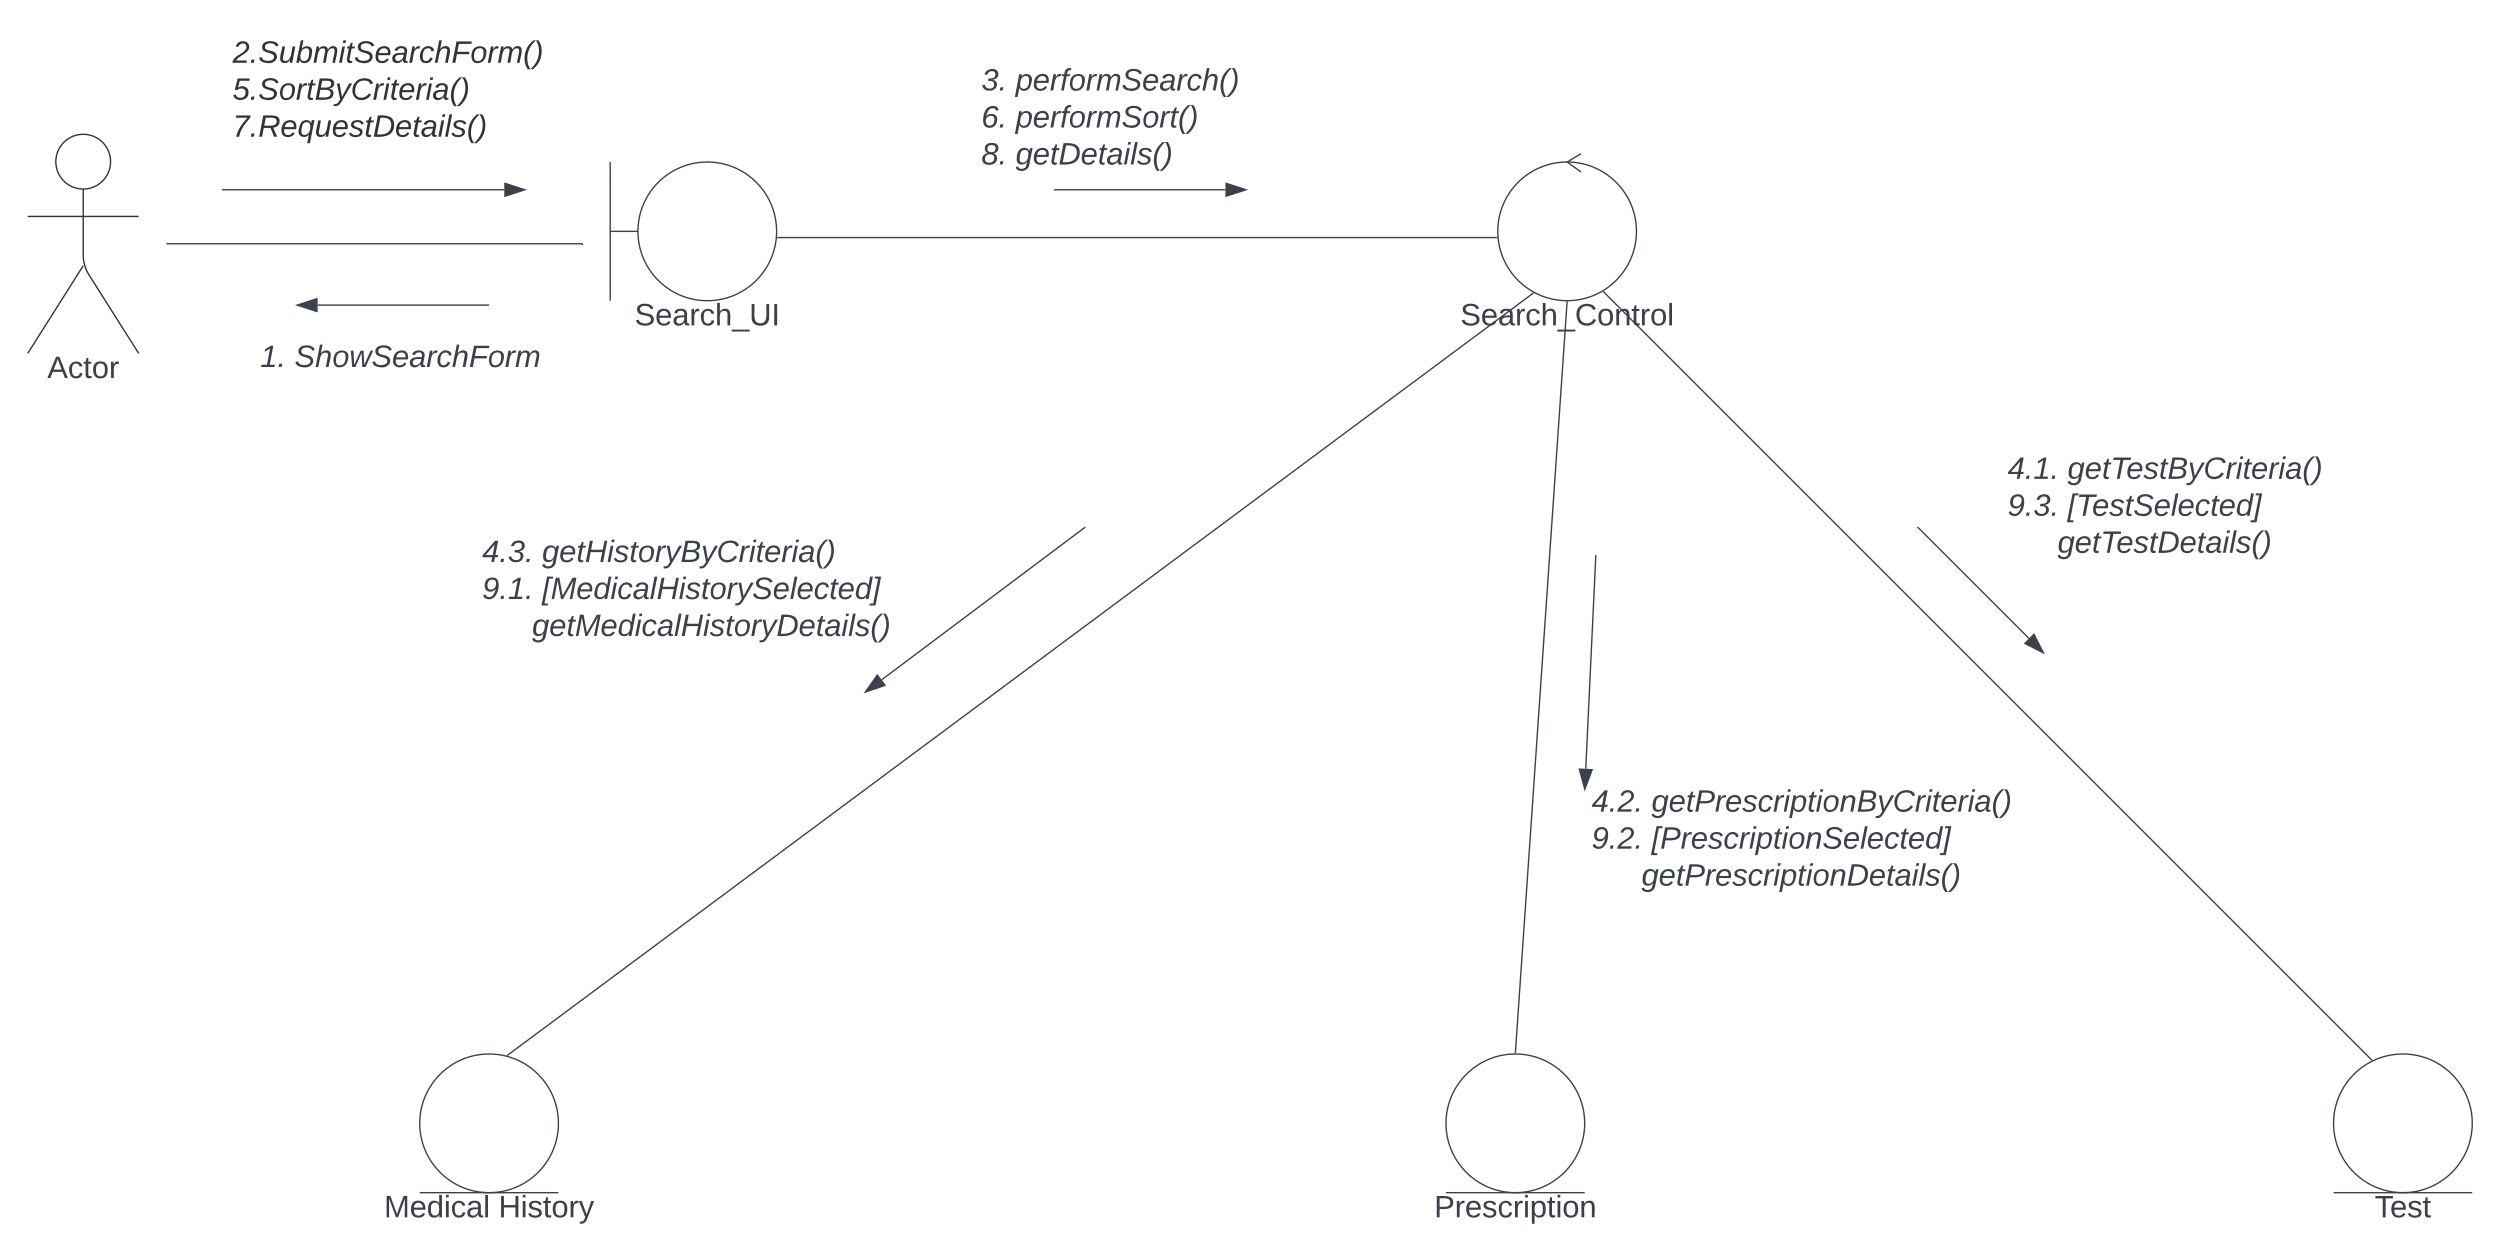 <svg xmlns="http://www.w3.org/2000/svg" xmlns:xlink="http://www.w3.org/1999/xlink" xmlns:lucid="lucid" width="1802.67" height="904"><g transform="translate(442.667 80)" lucid:page-tab-id="vLmuu2XoscuC"><path d="M-4446.55-3097.9h9050.6V3255.4h-9050.6z" fill="#fff"/><path d="M117.33 86.83c0 27.62-22.38 50-50 50-27.6 0-50-22.38-50-50 0-27.6 22.4-50 50-50 27.62 0 50 22.4 50 50z" stroke="#3a414a" fill="#fff"/><path d="M-2.67 36.83v100m0-50h20" stroke="#3a414a" fill="none"/><use xlink:href="#a" transform="matrix(1,0,0,1,-22.667,136.833) translate(37.593 17.778)"/><path d="M650 780c-27.6 0-50-22.4-50-50s22.4-50 50-50 50 22.4 50 50-22.4 50-50 50z" stroke="#3a414a" fill="#fff"/><path d="M600 780h100" stroke="#3a414a" fill="none"/><use xlink:href="#b" transform="matrix(1,0,0,1,560,780) translate(31.481 17.778)"/><path d="M1290 780c-27.6 0-50-22.4-50-50s22.4-50 50-50 50 22.4 50 50-22.4 50-50 50z" stroke="#3a414a" fill="#fff"/><path d="M1240 780h100" stroke="#3a414a" fill="none"/><use xlink:href="#c" transform="matrix(1,0,0,1,1200,780) translate(69.66 17.778)"/><path d="M737.33 86.83c0 27.62-22.38 50-50 50-27.6 0-50-22.38-50-50 0-27.6 22.4-50 50-50 27.62 0 50 22.4 50 50z" stroke="#3a414a" fill="#fff"/><path d="M697.33 30.83l-10 6 10 7.2" stroke="#3a414a" fill="none"/><use xlink:href="#d" transform="matrix(1,0,0,1,597.333,136.833) translate(12.963 17.778)"/><path d="M-362.92 36.58c0 10.9-8.84 19.75-19.75 19.75-10.9 0-19.75-8.84-19.75-19.75 0-10.9 8.85-19.75 19.75-19.75s19.75 8.85 19.75 19.75z" stroke="#333" fill="#fff"/><path d="M-382.67 56.33v47.3a27.6 27.6 0 0 0 4.28 14.76l35.73 56.43m-40-63.2l-40 63.2m0-98.75h80" stroke="#333" fill="none"/><path d="M-422.67 24.83a8 8 0 0 1 8-8h64a8 8 0 0 1 8 8v164a8 8 0 0 1-8 8h-64a8 8 0 0 1-8-8z" fill="none"/><use xlink:href="#e" transform="matrix(1,0,0,1,-502.667,174.833) translate(94.105 17.778)"/><path d="M-322.17 95.77h298.94a.57.57 0 0 1 .56.56M-322.15 95.77h-.52M-22.67 96.32v.5M-282.17 56.83h203.12M-282.15 56.83h-.52" stroke="#3a414a" fill="none"/><path d="M-64.28 56.83l-14.27 4.64V52.2z" stroke="#3a414a" fill="#3a414a"/><path d="M118.1 91.3h518.46" stroke="#3a414a" fill="none"/><path d="M118.12 91.8h-.53l.04-1h.48zM637.12 91.8h-.57v-1h.45z" stroke="#3a414a" stroke-width=".05" fill="#3a414a"/><path d="M687.3 137.83L650.03 679" stroke="#3a414a" fill="none"/><path d="M687.33 137.33h.5l-.03.55-1-.07.03-.5zM650.53 679.02l-.03.5-.5-.02-.5.02.04-.57z" stroke="#3a414a" stroke-width=".05" fill="#3a414a"/><path d="M713.63 130.46l553.84 553.84" stroke="#3a414a" fill="none"/><path d="M714 130.12l-.72.7-.45-.45.9-.52zM1268.3 684.43l-.97.44-.23-.23.7-.7z" stroke="#3a414a" stroke-width=".05" fill="#3a414a"/><path d="M317.83 56.83h123.12M317.85 56.83h-.52" stroke="#3a414a" fill="none"/><path d="M455.7 56.83l-14.25 4.64V52.2z" stroke="#3a414a" fill="#3a414a"/><path d="M940.35 300.35l80 80M940.36 300.36L940 300" stroke="#3a414a" fill="none"/><path d="M1030.78 390.78l-13.37-6.8 6.57-6.56z" stroke="#3a414a" fill="#3a414a"/><path d="M700.77 474.32l7.26-153.82" stroke="#3a414a" fill="none"/><path d="M700.08 489.07l-3.96-14.46 9.26.44z" stroke="#3a414a" fill="#3a414a"/><path d="M708.03 320.5l.03-.5" stroke="#3a414a" fill="none"/><path d="M-280-54a6 6 0 0 1 6-6h228a6 6 0 0 1 6 6v78a6 6 0 0 1-6 6h-228a6 6 0 0 1-6-6z" stroke="#000" stroke-opacity="0" fill="#fff" fill-opacity="0"/><use xlink:href="#f" transform="matrix(1,0,0,1,-275,-55) translate(0 20.278)"/><use xlink:href="#g" transform="matrix(1,0,0,1,-275,-55) translate(0 46.944)"/><use xlink:href="#h" transform="matrix(1,0,0,1,-275,-55) translate(0 73.611)"/><path d="M260-34a6 6 0 0 1 6-6h318a6 6 0 0 1 6 6v78a6 6 0 0 1-6 6H266a6 6 0 0 1-6-6z" stroke="#000" stroke-opacity="0" fill="#fff" fill-opacity="0"/><use xlink:href="#i" transform="matrix(1,0,0,1,265,-35) translate(0 20.278)"/><use xlink:href="#j" transform="matrix(1,0,0,1,265,-35) translate(24.691 20.278)"/><use xlink:href="#k" transform="matrix(1,0,0,1,265,-35) translate(0 46.944)"/><use xlink:href="#l" transform="matrix(1,0,0,1,265,-35) translate(24.691 46.944)"/><use xlink:href="#m" transform="matrix(1,0,0,1,265,-35) translate(0 73.611)"/><use xlink:href="#n" transform="matrix(1,0,0,1,265,-35) translate(24.691 73.611)"/><path d="M700 486a6 6 0 0 1 6-6h308a6 6 0 0 1 6 6v78a6 6 0 0 1-6 6H706a6 6 0 0 1-6-6z" stroke="#000" stroke-opacity="0" fill="#fff" fill-opacity="0"/><use xlink:href="#o" transform="matrix(1,0,0,1,705,485) translate(0 20.278)"/><use xlink:href="#p" transform="matrix(1,0,0,1,705,485) translate(43.21 20.278)"/><use xlink:href="#q" transform="matrix(1,0,0,1,705,485) translate(0 46.944)"/><use xlink:href="#r" transform="matrix(1,0,0,1,705,485) translate(43.21 46.944)"/><use xlink:href="#s" transform="matrix(1,0,0,1,705,485) translate(36.01 73.611)"/><path d="M1000 246a6 6 0 0 1 6-6h228a6 6 0 0 1 6 6v78a6 6 0 0 1-6 6h-228a6 6 0 0 1-6-6z" stroke="#000" stroke-opacity="0" fill="#fff" fill-opacity="0"/><use xlink:href="#t" transform="matrix(1,0,0,1,1005,245) translate(0 20.278)"/><use xlink:href="#u" transform="matrix(1,0,0,1,1005,245) translate(43.21 20.278)"/><use xlink:href="#v" transform="matrix(1,0,0,1,1005,245) translate(0 46.944)"/><use xlink:href="#w" transform="matrix(1,0,0,1,1005,245) translate(43.21 46.944)"/><use xlink:href="#x" transform="matrix(1,0,0,1,1005,245) translate(36.01 73.611)"/><path d="M-90 780c-27.6 0-50-22.4-50-50s22.4-50 50-50 50 22.4 50 50-22.4 50-50 50z" stroke="#3a414a" fill="#fff"/><path d="M-140 780h100" stroke="#3a414a" fill="none"/><g><use xlink:href="#y" transform="matrix(1,0,0,1,-180,780) translate(14.259 17.778)"/><use xlink:href="#z" transform="matrix(1,0,0,1,-180,780) translate(96.79 17.778)"/></g><path d="M662.75 131.48l-739.5 549.44" stroke="#3a414a" fill="none"/><path d="M663.16 131.18l.5.25-.62.46-.6-.8.26-.2zM-76.43 681.3l-.1.07-1.23-.32.73-.54z" stroke="#3a414a" stroke-width=".05" fill="#3a414a"/><path d="M193.1 410.17L339.6 300.3" stroke="#3a414a" fill="none"/><path d="M181.3 419.03l8.63-12.27 5.56 7.42z" stroke="#3a414a" fill="#3a414a"/><path d="M339.6 300.3l.4-.3M-90.5 140h-123.12M-90.5 140h.5" stroke="#3a414a" fill="none"/><path d="M-228.38 140l14.26-4.63v9.26z" stroke="#3a414a" fill="#3a414a"/><path d="M-260 146a6 6 0 0 1 6-6h228a6 6 0 0 1 6 6v68a6 6 0 0 1-6 6h-228a6 6 0 0 1-6-6z" stroke="#000" stroke-opacity="0" fill="#fff" fill-opacity="0"/><g><use xlink:href="#A" transform="matrix(1,0,0,1,-255,145) translate(0 39.653)"/><use xlink:href="#B" transform="matrix(1,0,0,1,-255,145) translate(24.691 39.653)"/></g><path d="M-100 306a6 6 0 0 1 6-6h328a6 6 0 0 1 6 6v78a6 6 0 0 1-6 6H-94a6 6 0 0 1-6-6z" stroke="#000" stroke-opacity="0" fill="#fff" fill-opacity="0"/><g><use xlink:href="#C" transform="matrix(1,0,0,1,-95,305) translate(0 20.278)"/><use xlink:href="#D" transform="matrix(1,0,0,1,-95,305) translate(43.21 20.278)"/><use xlink:href="#E" transform="matrix(1,0,0,1,-95,305) translate(0 46.944)"/><use xlink:href="#F" transform="matrix(1,0,0,1,-95,305) translate(43.21 46.944)"/><use xlink:href="#G" transform="matrix(1,0,0,1,-95,305) translate(36.01 73.611)"/></g><defs><path fill="#3a414a" d="M185-189c-5-48-123-54-124 2 14 75 158 14 163 119 3 78-121 87-175 55-17-10-28-26-33-46l33-7c5 56 141 63 141-1 0-78-155-14-162-118-5-82 145-84 179-34 5 7 8 16 11 25" id="H"/><path fill="#3a414a" d="M100-194c63 0 86 42 84 106H49c0 40 14 67 53 68 26 1 43-12 49-29l28 8c-11 28-37 45-77 45C44 4 14-33 15-96c1-61 26-98 85-98zm52 81c6-60-76-77-97-28-3 7-6 17-6 28h103" id="I"/><path fill="#3a414a" d="M141-36C126-15 110 5 73 4 37 3 15-17 15-53c-1-64 63-63 125-63 3-35-9-54-41-54-24 1-41 7-42 31l-33-3c5-37 33-52 76-52 45 0 72 20 72 64v82c-1 20 7 32 28 27v20c-31 9-61-2-59-35zM48-53c0 20 12 33 32 33 41-3 63-29 60-74-43 2-92-5-92 41" id="J"/><path fill="#3a414a" d="M114-163C36-179 61-72 57 0H25l-1-190h30c1 12-1 29 2 39 6-27 23-49 58-41v29" id="K"/><path fill="#3a414a" d="M96-169c-40 0-48 33-48 73s9 75 48 75c24 0 41-14 43-38l32 2c-6 37-31 61-74 61-59 0-76-41-82-99-10-93 101-131 147-64 4 7 5 14 7 22l-32 3c-4-21-16-35-41-35" id="L"/><path fill="#3a414a" d="M106-169C34-169 62-67 57 0H25v-261h32l-1 103c12-21 28-36 61-36 89 0 53 116 60 194h-32v-121c2-32-8-49-39-48" id="M"/><path fill="#3a414a" d="M-5 72V49h209v23H-5" id="N"/><path fill="#3a414a" d="M232-93c-1 65-40 97-104 97C67 4 28-28 28-90v-158h33c8 89-33 224 67 224 102 0 64-133 71-224h33v155" id="O"/><path fill="#3a414a" d="M33 0v-248h34V0H33" id="P"/><g id="a"><use transform="matrix(0.062,0,0,0.062,0,0)" xlink:href="#H"/><use transform="matrix(0.062,0,0,0.062,14.815,0)" xlink:href="#I"/><use transform="matrix(0.062,0,0,0.062,27.16,0)" xlink:href="#J"/><use transform="matrix(0.062,0,0,0.062,39.506,0)" xlink:href="#K"/><use transform="matrix(0.062,0,0,0.062,46.852,0)" xlink:href="#L"/><use transform="matrix(0.062,0,0,0.062,57.963,0)" xlink:href="#M"/><use transform="matrix(0.062,0,0,0.062,70.309,0)" xlink:href="#N"/><use transform="matrix(0.062,0,0,0.062,82.654,0)" xlink:href="#O"/><use transform="matrix(0.062,0,0,0.062,98.642,0)" xlink:href="#P"/></g><path fill="#3a414a" d="M30-248c87 1 191-15 191 75 0 78-77 80-158 76V0H30v-248zm33 125c57 0 124 11 124-50 0-59-68-47-124-48v98" id="Q"/><path fill="#3a414a" d="M135-143c-3-34-86-38-87 0 15 53 115 12 119 90S17 21 10-45l28-5c4 36 97 45 98 0-10-56-113-15-118-90-4-57 82-63 122-42 12 7 21 19 24 35" id="R"/><path fill="#3a414a" d="M24-231v-30h32v30H24zM24 0v-190h32V0H24" id="S"/><path fill="#3a414a" d="M115-194c55 1 70 41 70 98S169 2 115 4C84 4 66-9 55-30l1 105H24l-1-265h31l2 30c10-21 28-34 59-34zm-8 174c40 0 45-34 45-75s-6-73-45-74c-42 0-51 32-51 76 0 43 10 73 51 73" id="T"/><path fill="#3a414a" d="M59-47c-2 24 18 29 38 22v24C64 9 27 4 27-40v-127H5v-23h24l9-43h21v43h35v23H59v120" id="U"/><path fill="#3a414a" d="M100-194c62-1 85 37 85 99 1 63-27 99-86 99S16-35 15-95c0-66 28-99 85-99zM99-20c44 1 53-31 53-75 0-43-8-75-51-75s-53 32-53 75 10 74 51 75" id="V"/><path fill="#3a414a" d="M117-194c89-4 53 116 60 194h-32v-121c0-31-8-49-39-48C34-167 62-67 57 0H25l-1-190h30c1 10-1 24 2 32 11-22 29-35 61-36" id="W"/><g id="b"><use transform="matrix(0.062,0,0,0.062,0,0)" xlink:href="#Q"/><use transform="matrix(0.062,0,0,0.062,14.815,0)" xlink:href="#K"/><use transform="matrix(0.062,0,0,0.062,22.16,0)" xlink:href="#I"/><use transform="matrix(0.062,0,0,0.062,34.506,0)" xlink:href="#R"/><use transform="matrix(0.062,0,0,0.062,45.617,0)" xlink:href="#L"/><use transform="matrix(0.062,0,0,0.062,56.728,0)" xlink:href="#K"/><use transform="matrix(0.062,0,0,0.062,64.074,0)" xlink:href="#S"/><use transform="matrix(0.062,0,0,0.062,68.951,0)" xlink:href="#T"/><use transform="matrix(0.062,0,0,0.062,81.296,0)" xlink:href="#U"/><use transform="matrix(0.062,0,0,0.062,87.469,0)" xlink:href="#S"/><use transform="matrix(0.062,0,0,0.062,92.346,0)" xlink:href="#V"/><use transform="matrix(0.062,0,0,0.062,104.691,0)" xlink:href="#W"/></g><path fill="#3a414a" d="M127-220V0H93v-220H8v-28h204v28h-85" id="X"/><g id="c"><use transform="matrix(0.062,0,0,0.062,0,0)" xlink:href="#X"/><use transform="matrix(0.062,0,0,0.062,11.049,0)" xlink:href="#I"/><use transform="matrix(0.062,0,0,0.062,23.395,0)" xlink:href="#R"/><use transform="matrix(0.062,0,0,0.062,34.506,0)" xlink:href="#U"/></g><path fill="#3a414a" d="M212-179c-10-28-35-45-73-45-59 0-87 40-87 99 0 60 29 101 89 101 43 0 62-24 78-52l27 14C228-24 195 4 139 4 59 4 22-46 18-125c-6-104 99-153 187-111 19 9 31 26 39 46" id="Y"/><path fill="#3a414a" d="M24 0v-261h32V0H24" id="Z"/><g id="d"><use transform="matrix(0.062,0,0,0.062,0,0)" xlink:href="#H"/><use transform="matrix(0.062,0,0,0.062,14.815,0)" xlink:href="#I"/><use transform="matrix(0.062,0,0,0.062,27.16,0)" xlink:href="#J"/><use transform="matrix(0.062,0,0,0.062,39.506,0)" xlink:href="#K"/><use transform="matrix(0.062,0,0,0.062,46.852,0)" xlink:href="#L"/><use transform="matrix(0.062,0,0,0.062,57.963,0)" xlink:href="#M"/><use transform="matrix(0.062,0,0,0.062,70.309,0)" xlink:href="#N"/><use transform="matrix(0.062,0,0,0.062,82.654,0)" xlink:href="#Y"/><use transform="matrix(0.062,0,0,0.062,98.642,0)" xlink:href="#V"/><use transform="matrix(0.062,0,0,0.062,110.988,0)" xlink:href="#W"/><use transform="matrix(0.062,0,0,0.062,123.333,0)" xlink:href="#U"/><use transform="matrix(0.062,0,0,0.062,129.506,0)" xlink:href="#K"/><use transform="matrix(0.062,0,0,0.062,136.852,0)" xlink:href="#V"/><use transform="matrix(0.062,0,0,0.062,149.198,0)" xlink:href="#Z"/></g><path fill="#3a414a" d="M205 0l-28-72H64L36 0H1l101-248h38L239 0h-34zm-38-99l-47-123c-12 45-31 82-46 123h93" id="aa"/><g id="e"><use transform="matrix(0.062,0,0,0.062,0,0)" xlink:href="#aa"/><use transform="matrix(0.062,0,0,0.062,14.815,0)" xlink:href="#L"/><use transform="matrix(0.062,0,0,0.062,25.926,0)" xlink:href="#U"/><use transform="matrix(0.062,0,0,0.062,32.099,0)" xlink:href="#V"/><use transform="matrix(0.062,0,0,0.062,44.444,0)" xlink:href="#K"/></g><path fill="#333" d="M123-251c66 0 92 69 53 113C138-94 73-75 39-27h128l-5 27H-2c17-92 123-93 159-163 14-28-1-64-36-62-29 2-46 17-54 41l-30-6c13-36 37-61 86-61" id="ab"/><path fill="#333" d="M14 0l8-38h34L48 0H14" id="ac"/><path fill="#333" d="M194-120c59 52 2 134-86 124-53-6-90-18-98-63l31-7c8 30 29 43 70 43 46 0 84-17 71-62-32-43-135-20-137-98-3-89 178-90 191-16l-30 9c-8-48-127-53-127 5 0 53 81 35 115 65" id="ad"/><path fill="#333" d="M67 3c-93-2-31-127-26-193h32L48-50c-3 39 53 32 70 12 30-34 30-101 43-152h32L157 0h-30c1-10 6-24 4-33-14 20-29 37-64 36" id="ae"/><path fill="#333" d="M68-162c25-46 127-43 121 31C183-60 169 1 98 4 69 5 53-11 43-31L36 0H5l52-261h31zm88 36c2-27-9-43-34-43-55 0-70 51-70 103 0 29 15 45 43 46 52 0 58-58 61-106" id="af"/><path fill="#333" d="M248-111c6-24 9-61-24-58-72 9-57 108-77 169h-31l26-142c3-37-50-30-64-10C52-115 50-51 37 0H6l36-190h30c-1 10-6 24-4 32 13-43 101-52 105 5 13-22 29-41 61-41 90 0 28 129 23 194h-31" id="ag"/><path fill="#333" d="M50-231l6-30h32l-6 30H50zM6 0l37-190h31L37 0H6" id="ah"/><path fill="#333" d="M51-54c-9 22 5 41 31 30L79-1C43 14 10-4 19-52l22-115H19l5-23h22l19-43h21l-9 43h35l-4 23H73" id="ai"/><path fill="#333" d="M111-194c62-3 86 47 72 106H45c-7 38 6 69 45 68 27-1 43-14 53-32l24 11C152-15 129 4 87 4 38 3 12-23 12-71c0-70 32-119 99-123zm44 81c14-66-71-72-95-28-4 8-8 17-11 28h106" id="aj"/><path fill="#333" d="M165-48c-4 18 1 34 23 27l-3 20c-29 8-62 0-52-35h-2C116-14 99 4 63 4 30 4 8-16 8-49c0-68 71-67 138-67 10-26 0-56-31-54-26 1-42 9-47 31l-32-5c8-67 160-71 144 15-5 28-9 54-15 81zM42-50c3 52 80 24 89-6 7-12 7-24 11-38-47 1-103-4-100 44" id="ak"/><path fill="#333" d="M66-151c12-25 30-51 66-40l-6 26C45-176 58-65 38 0H6l36-190h30" id="al"/><path fill="#333" d="M44-68c0 29 11 47 38 47 30 0 42-19 51-41l28 9C148-21 126 4 82 4 31 4 10-29 12-85c3-77 74-140 146-93 12 8 15 23 18 40l-31 5c-1-22-13-36-36-36-52 0-65 49-65 101" id="am"/><path fill="#333" d="M67-158c15-20 31-36 64-36 94 0 33 127 27 194h-32l25-140c3-38-53-32-70-12C52-117 51-51 37 0H6l51-261h31" id="an"/><path fill="#333" d="M87-220l-18 92h140l-5 28H64L45 0H11l48-248h178l-5 28H87" id="ao"/><path fill="#333" d="M30-147c31-64 166-65 159 27C183-49 158 1 86 4 9 8 1-88 30-147zM88-20c53 0 68-48 68-100 0-31-11-51-44-50-52 1-68 46-68 97 0 32 13 53 44 53" id="ap"/><path fill="#333" d="M17-49c1-102 45-165 103-212h30C92-210 49-145 49-46 49 4 63 43 85 75H54C30 43 18 2 17-49" id="aq"/><path fill="#333" d="M98-137C97-35 54 29-4 75h-31C23 23 67-41 67-140c0-50-15-89-37-121h31c24 32 36 73 37 124" id="ar"/><g id="f"><use transform="matrix(0.062,0,0,0.062,0,0)" xlink:href="#ab"/><use transform="matrix(0.062,0,0,0.062,12.346,0)" xlink:href="#ac"/><use transform="matrix(0.062,0,0,0.062,18.519,0)" xlink:href="#ad"/><use transform="matrix(0.062,0,0,0.062,33.333,0)" xlink:href="#ae"/><use transform="matrix(0.062,0,0,0.062,45.679,0)" xlink:href="#af"/><use transform="matrix(0.062,0,0,0.062,58.025,0)" xlink:href="#ag"/><use transform="matrix(0.062,0,0,0.062,76.481,0)" xlink:href="#ah"/><use transform="matrix(0.062,0,0,0.062,81.358,0)" xlink:href="#ai"/><use transform="matrix(0.062,0,0,0.062,87.531,0)" xlink:href="#ad"/><use transform="matrix(0.062,0,0,0.062,102.346,0)" xlink:href="#aj"/><use transform="matrix(0.062,0,0,0.062,114.691,0)" xlink:href="#ak"/><use transform="matrix(0.062,0,0,0.062,127.037,0)" xlink:href="#al"/><use transform="matrix(0.062,0,0,0.062,134.383,0)" xlink:href="#am"/><use transform="matrix(0.062,0,0,0.062,145.494,0)" xlink:href="#an"/><use transform="matrix(0.062,0,0,0.062,157.84,0)" xlink:href="#ao"/><use transform="matrix(0.062,0,0,0.062,171.358,0)" xlink:href="#ap"/><use transform="matrix(0.062,0,0,0.062,183.704,0)" xlink:href="#al"/><use transform="matrix(0.062,0,0,0.062,191.049,0)" xlink:href="#ag"/><use transform="matrix(0.062,0,0,0.062,209.506,0)" xlink:href="#aq"/><use transform="matrix(0.062,0,0,0.062,216.852,0)" xlink:href="#ar"/></g><path fill="#333" d="M151-85c6-55-69-56-94-29H26l34-134h141l-5 27H84l-20 79c41-34 127-11 121 53C199 13 30 38 8-54l29-8C52 0 159-13 151-85" id="as"/><path fill="#333" d="M219-77C219 17 104-2 11 0l48-248c73 2 169-15 169 57 0 38-24 54-60 60 29 5 51 21 51 54zm-26-111c0-44-62-31-105-33l-16 79c55 0 121 9 121-46zm-7 110c-1-49-69-36-119-38L50-27c61-1 137 12 136-51" id="at"/><path fill="#333" d="M198-190L69 30C53 58 25 83-20 72c4-11-1-27 19-22 33-1 43-29 59-52L20-190h32L79-34l84-156h35" id="au"/><path fill="#333" d="M125-24c46 0 70-25 89-51l25 16C214-24 183 4 123 4 8 4-5-146 60-208c32-50 158-61 191-5 5 7 9 14 11 22l-32 10c-9-28-33-43-69-43-74 0-108 51-108 125 0 46 24 75 72 75" id="av"/><g id="g"><use transform="matrix(0.062,0,0,0.062,0,0)" xlink:href="#as"/><use transform="matrix(0.062,0,0,0.062,12.346,0)" xlink:href="#ac"/><use transform="matrix(0.062,0,0,0.062,18.519,0)" xlink:href="#ad"/><use transform="matrix(0.062,0,0,0.062,33.333,0)" xlink:href="#ap"/><use transform="matrix(0.062,0,0,0.062,45.679,0)" xlink:href="#al"/><use transform="matrix(0.062,0,0,0.062,53.025,0)" xlink:href="#ai"/><use transform="matrix(0.062,0,0,0.062,59.198,0)" xlink:href="#at"/><use transform="matrix(0.062,0,0,0.062,74.012,0)" xlink:href="#au"/><use transform="matrix(0.062,0,0,0.062,85.123,0)" xlink:href="#av"/><use transform="matrix(0.062,0,0,0.062,101.111,0)" xlink:href="#al"/><use transform="matrix(0.062,0,0,0.062,108.457,0)" xlink:href="#ah"/><use transform="matrix(0.062,0,0,0.062,113.333,0)" xlink:href="#ai"/><use transform="matrix(0.062,0,0,0.062,119.506,0)" xlink:href="#aj"/><use transform="matrix(0.062,0,0,0.062,131.852,0)" xlink:href="#al"/><use transform="matrix(0.062,0,0,0.062,139.198,0)" xlink:href="#ah"/><use transform="matrix(0.062,0,0,0.062,144.074,0)" xlink:href="#ak"/><use transform="matrix(0.062,0,0,0.062,156.42,0)" xlink:href="#aq"/><use transform="matrix(0.062,0,0,0.062,163.765,0)" xlink:href="#ar"/></g><path fill="#333" d="M206-222l-58 71C115-108 89-62 76 0H43c20-96 77-159 130-221H37l5-27h169" id="aw"/><path fill="#333" d="M249-183c0 48-29 72-75 77L221 0h-36l-43-103H65L45 0H11l48-248c83 2 190-17 190 65zm-34 3c0-55-74-39-127-41l-18 92c63-1 145 13 145-51" id="ax"/><path fill="#333" d="M133-28C103 26-5 8 13-77c13-62 24-115 90-117 29-1 46 15 56 35 2-12 6-24 8-34h31L144 75h-31zM45-64c-2 27 10 43 35 43 54-1 69-50 69-103 0-29-15-46-42-46-53-1-58 58-62 106" id="ay"/><path fill="#333" d="M55-144c13 50 104 24 104 88C159 21 15 23 1-39l26-10c6 40 102 42 102-4-13-50-104-23-104-87 0-71 143-71 148-8l-29 4c-5-35-85-37-89 0" id="az"/><path fill="#333" d="M248-139C247-14 144 9 11 0l48-248c105-6 190 8 189 109zm-34 0c1-70-52-87-126-82L50-27c98 7 163-21 164-112" id="aA"/><path fill="#333" d="M6 0l50-261h32L37 0H6" id="aB"/><g id="h"><use transform="matrix(0.062,0,0,0.062,0,0)" xlink:href="#aw"/><use transform="matrix(0.062,0,0,0.062,12.346,0)" xlink:href="#ac"/><use transform="matrix(0.062,0,0,0.062,18.519,0)" xlink:href="#ax"/><use transform="matrix(0.062,0,0,0.062,34.506,0)" xlink:href="#aj"/><use transform="matrix(0.062,0,0,0.062,46.852,0)" xlink:href="#ay"/><use transform="matrix(0.062,0,0,0.062,59.198,0)" xlink:href="#ae"/><use transform="matrix(0.062,0,0,0.062,71.543,0)" xlink:href="#aj"/><use transform="matrix(0.062,0,0,0.062,83.889,0)" xlink:href="#az"/><use transform="matrix(0.062,0,0,0.062,95,0)" xlink:href="#ai"/><use transform="matrix(0.062,0,0,0.062,101.173,0)" xlink:href="#aA"/><use transform="matrix(0.062,0,0,0.062,117.16,0)" xlink:href="#aj"/><use transform="matrix(0.062,0,0,0.062,129.506,0)" xlink:href="#ai"/><use transform="matrix(0.062,0,0,0.062,135.679,0)" xlink:href="#ak"/><use transform="matrix(0.062,0,0,0.062,148.025,0)" xlink:href="#ah"/><use transform="matrix(0.062,0,0,0.062,152.901,0)" xlink:href="#aB"/><use transform="matrix(0.062,0,0,0.062,157.778,0)" xlink:href="#az"/><use transform="matrix(0.062,0,0,0.062,168.889,0)" xlink:href="#aq"/><use transform="matrix(0.062,0,0,0.062,176.235,0)" xlink:href="#ar"/></g><path fill="#3a414a" d="M148-71c0-36-31-44-71-41l5-28c46 3 81-6 81-50 0-23-15-35-39-35-30 0-49 17-56 41l-32-3c12-39 42-63 90-64 43 0 69 19 71 60 1 43-30 58-65 66 27 5 49 22 49 53 0 85-133 99-164 35-4-7-7-15-9-22l29-9c8 25 25 45 58 45 34 1 53-17 53-48" id="aC"/><path fill="#3a414a" d="M14 0l8-38h34L48 0H14" id="aD"/><g id="i"><use transform="matrix(0.062,0,0,0.062,0,0)" xlink:href="#aC"/><use transform="matrix(0.062,0,0,0.062,12.346,0)" xlink:href="#aD"/></g><path fill="#3a414a" d="M67-162c32-53 139-36 121 50C175-51 163 2 97 4 68 4 52-11 42-31 38 6 28 39 22 75H-9l50-265h29c-1 10 0 20-3 28zm89 36c0-26-10-43-35-43-54 0-67 50-69 103-1 29 14 45 42 46 53 0 62-58 62-106" id="aE"/><path fill="#3a414a" d="M111-194c62-3 86 47 72 106H45c-7 38 6 69 45 68 27-1 43-14 53-32l24 11C152-15 129 4 87 4 38 3 12-23 12-71c0-70 32-119 99-123zm44 81c14-66-71-72-95-28-4 8-8 17-11 28h106" id="aF"/><path fill="#3a414a" d="M66-151c12-25 30-51 66-40l-6 26C45-176 58-65 38 0H6l36-190h30" id="aG"/><path fill="#3a414a" d="M76-167L44 0H12l33-167H18l4-23h27c3-47 25-81 82-69l-4 24c-35-8-44 15-46 45h37l-5 23H76" id="aH"/><path fill="#3a414a" d="M30-147c31-64 166-65 159 27C183-49 158 1 86 4 9 8 1-88 30-147zM88-20c53 0 68-48 68-100 0-31-11-51-44-50-52 1-68 46-68 97 0 32 13 53 44 53" id="aI"/><path fill="#3a414a" d="M248-111c6-24 9-61-24-58-72 9-57 108-77 169h-31l26-142c3-37-50-30-64-10C52-115 50-51 37 0H6l36-190h30c-1 10-6 24-4 32 13-43 101-52 105 5 13-22 29-41 61-41 90 0 28 129 23 194h-31" id="aJ"/><path fill="#3a414a" d="M194-120c59 52 2 134-86 124-53-6-90-18-98-63l31-7c8 30 29 43 70 43 46 0 84-17 71-62-32-43-135-20-137-98-3-89 178-90 191-16l-30 9c-8-48-127-53-127 5 0 53 81 35 115 65" id="aK"/><path fill="#3a414a" d="M165-48c-4 18 1 34 23 27l-3 20c-29 8-62 0-52-35h-2C116-14 99 4 63 4 30 4 8-16 8-49c0-68 71-67 138-67 10-26 0-56-31-54-26 1-42 9-47 31l-32-5c8-67 160-71 144 15-5 28-9 54-15 81zM42-50c3 52 80 24 89-6 7-12 7-24 11-38-47 1-103-4-100 44" id="aL"/><path fill="#3a414a" d="M44-68c0 29 11 47 38 47 30 0 42-19 51-41l28 9C148-21 126 4 82 4 31 4 10-29 12-85c3-77 74-140 146-93 12 8 15 23 18 40l-31 5c-1-22-13-36-36-36-52 0-65 49-65 101" id="aM"/><path fill="#3a414a" d="M67-158c15-20 31-36 64-36 94 0 33 127 27 194h-32l25-140c3-38-53-32-70-12C52-117 51-51 37 0H6l51-261h31" id="aN"/><path fill="#3a414a" d="M17-49c1-102 45-165 103-212h30C92-210 49-145 49-46 49 4 63 43 85 75H54C30 43 18 2 17-49" id="aO"/><path fill="#3a414a" d="M98-137C97-35 54 29-4 75h-31C23 23 67-41 67-140c0-50-15-89-37-121h31c24 32 36 73 37 124" id="aP"/><g id="j"><use transform="matrix(0.062,0,0,0.062,0,0)" xlink:href="#aE"/><use transform="matrix(0.062,0,0,0.062,12.346,0)" xlink:href="#aF"/><use transform="matrix(0.062,0,0,0.062,24.691,0)" xlink:href="#aG"/><use transform="matrix(0.062,0,0,0.062,32.037,0)" xlink:href="#aH"/><use transform="matrix(0.062,0,0,0.062,38.21,0)" xlink:href="#aI"/><use transform="matrix(0.062,0,0,0.062,50.556,0)" xlink:href="#aG"/><use transform="matrix(0.062,0,0,0.062,57.901,0)" xlink:href="#aJ"/><use transform="matrix(0.062,0,0,0.062,76.358,0)" xlink:href="#aK"/><use transform="matrix(0.062,0,0,0.062,91.173,0)" xlink:href="#aF"/><use transform="matrix(0.062,0,0,0.062,103.519,0)" xlink:href="#aL"/><use transform="matrix(0.062,0,0,0.062,115.864,0)" xlink:href="#aG"/><use transform="matrix(0.062,0,0,0.062,123.21,0)" xlink:href="#aM"/><use transform="matrix(0.062,0,0,0.062,134.321,0)" xlink:href="#aN"/><use transform="matrix(0.062,0,0,0.062,146.667,0)" xlink:href="#aO"/><use transform="matrix(0.062,0,0,0.062,154.012,0)" xlink:href="#aP"/></g><path fill="#3a414a" d="M184-94c-4 58-33 98-90 98-50 0-74-35-74-86 0-94 36-181 136-167 24 3 39 21 44 47l-29 6c-8-40-68-34-87-5-13 20-24 43-30 73 28-51 135-39 130 34zm-73-42c-35 2-61 22-60 62 1 30 14 52 44 52 38 0 55-31 56-70 1-26-14-46-40-44" id="aQ"/><g id="k"><use transform="matrix(0.062,0,0,0.062,0,0)" xlink:href="#aQ"/><use transform="matrix(0.062,0,0,0.062,12.346,0)" xlink:href="#aD"/></g><path fill="#3a414a" d="M51-54c-9 22 5 41 31 30L79-1C43 14 10-4 19-52l22-115H19l5-23h22l19-43h21l-9 43h35l-4 23H73" id="aR"/><g id="l"><use transform="matrix(0.062,0,0,0.062,0,0)" xlink:href="#aE"/><use transform="matrix(0.062,0,0,0.062,12.346,0)" xlink:href="#aF"/><use transform="matrix(0.062,0,0,0.062,24.691,0)" xlink:href="#aG"/><use transform="matrix(0.062,0,0,0.062,32.037,0)" xlink:href="#aH"/><use transform="matrix(0.062,0,0,0.062,38.21,0)" xlink:href="#aI"/><use transform="matrix(0.062,0,0,0.062,50.556,0)" xlink:href="#aG"/><use transform="matrix(0.062,0,0,0.062,57.901,0)" xlink:href="#aJ"/><use transform="matrix(0.062,0,0,0.062,76.358,0)" xlink:href="#aK"/><use transform="matrix(0.062,0,0,0.062,91.173,0)" xlink:href="#aI"/><use transform="matrix(0.062,0,0,0.062,103.519,0)" xlink:href="#aG"/><use transform="matrix(0.062,0,0,0.062,110.864,0)" xlink:href="#aR"/><use transform="matrix(0.062,0,0,0.062,117.037,0)" xlink:href="#aO"/><use transform="matrix(0.062,0,0,0.062,124.383,0)" xlink:href="#aP"/></g><path fill="#3a414a" d="M39-185c1-48 36-66 85-66 42 0 74 18 74 59 0 38-25 57-56 64 23 7 40 22 40 52 0 55-39 80-94 80C40 4 10-17 9-63c-1-44 31-60 63-71-20-7-33-25-33-51zm31 3c0 26 17 39 46 39 34 0 48-18 49-48 0-25-18-36-45-36-32 0-50 15-50 45zm79 105c0-29-19-41-50-41-37 0-57 20-57 55 0 29 19 42 49 42 36 0 58-19 58-56" id="aS"/><g id="m"><use transform="matrix(0.062,0,0,0.062,0,0)" xlink:href="#aS"/><use transform="matrix(0.062,0,0,0.062,12.346,0)" xlink:href="#aD"/></g><path fill="#3a414a" d="M103-194c29 0 47 14 56 36 2-11 5-23 8-32h30L160-5C157 61 82 97 21 62 9 55 4 45 1 30l28-7c7 42 83 31 92-3 4-16 9-38 13-55-13 20-29 36-62 36-40 0-60-25-60-64 0-71 23-131 91-131zm4 24c-53 0-58 54-61 104-2 27 10 44 36 44 49 0 65-50 67-102 1-29-15-46-42-46" id="aT"/><path fill="#3a414a" d="M248-139C247-14 144 9 11 0l48-248c105-6 190 8 189 109zm-34 0c1-70-52-87-126-82L50-27c98 7 163-21 164-112" id="aU"/><path fill="#3a414a" d="M50-231l6-30h32l-6 30H50zM6 0l37-190h31L37 0H6" id="aV"/><path fill="#3a414a" d="M6 0l50-261h32L37 0H6" id="aW"/><path fill="#3a414a" d="M55-144c13 50 104 24 104 88C159 21 15 23 1-39l26-10c6 40 102 42 102-4-13-50-104-23-104-87 0-71 143-71 148-8l-29 4c-5-35-85-37-89 0" id="aX"/><g id="n"><use transform="matrix(0.062,0,0,0.062,0,0)" xlink:href="#aT"/><use transform="matrix(0.062,0,0,0.062,12.346,0)" xlink:href="#aF"/><use transform="matrix(0.062,0,0,0.062,24.691,0)" xlink:href="#aR"/><use transform="matrix(0.062,0,0,0.062,30.864,0)" xlink:href="#aU"/><use transform="matrix(0.062,0,0,0.062,46.852,0)" xlink:href="#aF"/><use transform="matrix(0.062,0,0,0.062,59.198,0)" xlink:href="#aR"/><use transform="matrix(0.062,0,0,0.062,65.37,0)" xlink:href="#aL"/><use transform="matrix(0.062,0,0,0.062,77.716,0)" xlink:href="#aV"/><use transform="matrix(0.062,0,0,0.062,82.593,0)" xlink:href="#aW"/><use transform="matrix(0.062,0,0,0.062,87.469,0)" xlink:href="#aX"/><use transform="matrix(0.062,0,0,0.062,98.58,0)" xlink:href="#aO"/><use transform="matrix(0.062,0,0,0.062,105.926,0)" xlink:href="#aP"/></g><path fill="#3a414a" d="M149-56L138 0h-32l11-56H2l5-25 144-167h35L154-81h33l-5 25h-33zm-4-147L40-81h82" id="aY"/><path fill="#3a414a" d="M123-251c66 0 92 69 53 113C138-94 73-75 39-27h128l-5 27H-2c17-92 123-93 159-163 14-28-1-64-36-62-29 2-46 17-54 41l-30-6c13-36 37-61 86-61" id="aZ"/><g id="o"><use transform="matrix(0.062,0,0,0.062,0,0)" xlink:href="#aY"/><use transform="matrix(0.062,0,0,0.062,12.346,0)" xlink:href="#aD"/><use transform="matrix(0.062,0,0,0.062,18.519,0)" xlink:href="#aZ"/><use transform="matrix(0.062,0,0,0.062,30.864,0)" xlink:href="#aD"/></g><path fill="#3a414a" d="M238-179c0 84-86 86-175 82L45 0H11l48-248c82 0 179-12 179 69zm-34 1c0-53-64-42-116-43l-19 98c63 0 135 9 135-55" id="ba"/><path fill="#3a414a" d="M67-158c22-48 132-52 116 29L158 0h-32l25-140c3-38-53-32-70-12C52-117 51-52 38 0H6l36-190h30" id="bb"/><path fill="#3a414a" d="M219-77C219 17 104-2 11 0l48-248c73 2 169-15 169 57 0 38-24 54-60 60 29 5 51 21 51 54zm-26-111c0-44-62-31-105-33l-16 79c55 0 121 9 121-46zm-7 110c-1-49-69-36-119-38L50-27c61-1 137 12 136-51" id="bc"/><path fill="#3a414a" d="M198-190L69 30C53 58 25 83-20 72c4-11-1-27 19-22 33-1 43-29 59-52L20-190h32L79-34l84-156h35" id="bd"/><path fill="#3a414a" d="M125-24c46 0 70-25 89-51l25 16C214-24 183 4 123 4 8 4-5-146 60-208c32-50 158-61 191-5 5 7 9 14 11 22l-32 10c-9-28-33-43-69-43-74 0-108 51-108 125 0 46 24 75 72 75" id="be"/><g id="p"><use transform="matrix(0.062,0,0,0.062,0,0)" xlink:href="#aT"/><use transform="matrix(0.062,0,0,0.062,12.346,0)" xlink:href="#aF"/><use transform="matrix(0.062,0,0,0.062,24.691,0)" xlink:href="#aR"/><use transform="matrix(0.062,0,0,0.062,30.864,0)" xlink:href="#ba"/><use transform="matrix(0.062,0,0,0.062,45.679,0)" xlink:href="#aG"/><use transform="matrix(0.062,0,0,0.062,53.025,0)" xlink:href="#aF"/><use transform="matrix(0.062,0,0,0.062,65.37,0)" xlink:href="#aX"/><use transform="matrix(0.062,0,0,0.062,76.481,0)" xlink:href="#aM"/><use transform="matrix(0.062,0,0,0.062,87.593,0)" xlink:href="#aG"/><use transform="matrix(0.062,0,0,0.062,94.938,0)" xlink:href="#aV"/><use transform="matrix(0.062,0,0,0.062,99.815,0)" xlink:href="#aE"/><use transform="matrix(0.062,0,0,0.062,112.16,0)" xlink:href="#aR"/><use transform="matrix(0.062,0,0,0.062,118.333,0)" xlink:href="#aV"/><use transform="matrix(0.062,0,0,0.062,123.21,0)" xlink:href="#aI"/><use transform="matrix(0.062,0,0,0.062,135.556,0)" xlink:href="#bb"/><use transform="matrix(0.062,0,0,0.062,147.901,0)" xlink:href="#bc"/><use transform="matrix(0.062,0,0,0.062,162.716,0)" xlink:href="#bd"/><use transform="matrix(0.062,0,0,0.062,173.827,0)" xlink:href="#be"/><use transform="matrix(0.062,0,0,0.062,189.815,0)" xlink:href="#aG"/><use transform="matrix(0.062,0,0,0.062,197.16,0)" xlink:href="#aV"/><use transform="matrix(0.062,0,0,0.062,202.037,0)" xlink:href="#aR"/><use transform="matrix(0.062,0,0,0.062,208.21,0)" xlink:href="#aF"/><use transform="matrix(0.062,0,0,0.062,220.556,0)" xlink:href="#aG"/><use transform="matrix(0.062,0,0,0.062,227.901,0)" xlink:href="#aV"/><use transform="matrix(0.062,0,0,0.062,232.778,0)" xlink:href="#aL"/><use transform="matrix(0.062,0,0,0.062,245.123,0)" xlink:href="#aO"/><use transform="matrix(0.062,0,0,0.062,252.469,0)" xlink:href="#aP"/></g><path fill="#3a414a" d="M40-53c7 41 73 38 88 5 14-18 25-43 30-72-13 20-31 35-60 35-44 0-69-27-69-70 0-57 32-96 91-96 58 0 76 44 72 106C186-56 125 37 35-9c-12-6-19-20-23-36zm62-57c67 0 87-116 17-116-39 0-58 29-58 71 1 27 12 45 41 45" id="bf"/><g id="q"><use transform="matrix(0.062,0,0,0.062,0,0)" xlink:href="#bf"/><use transform="matrix(0.062,0,0,0.062,12.346,0)" xlink:href="#aD"/><use transform="matrix(0.062,0,0,0.062,18.519,0)" xlink:href="#aZ"/><use transform="matrix(0.062,0,0,0.062,30.864,0)" xlink:href="#aD"/></g><path fill="#3a414a" d="M-7 75l65-336h72l-5 23H84L28 52h41l-4 23H-7" id="bg"/><path fill="#3a414a" d="M133-28C103 26-5 8 13-77c13-62 24-115 90-117 29-1 46 15 56 35l19-102h32L160 0h-30zM45-64c-2 27 10 43 35 43 54-1 69-50 69-103 0-29-15-46-42-46-53-1-58 58-62 106" id="bh"/><path fill="#3a414a" d="M-30 75l5-23h40l57-290H31l4-23h72L42 75h-72" id="bi"/><g id="r"><use transform="matrix(0.062,0,0,0.062,0,0)" xlink:href="#bg"/><use transform="matrix(0.062,0,0,0.062,6.173,0)" xlink:href="#ba"/><use transform="matrix(0.062,0,0,0.062,20.988,0)" xlink:href="#aG"/><use transform="matrix(0.062,0,0,0.062,28.333,0)" xlink:href="#aF"/><use transform="matrix(0.062,0,0,0.062,40.679,0)" xlink:href="#aX"/><use transform="matrix(0.062,0,0,0.062,51.79,0)" xlink:href="#aM"/><use transform="matrix(0.062,0,0,0.062,62.901,0)" xlink:href="#aG"/><use transform="matrix(0.062,0,0,0.062,70.247,0)" xlink:href="#aV"/><use transform="matrix(0.062,0,0,0.062,75.123,0)" xlink:href="#aE"/><use transform="matrix(0.062,0,0,0.062,87.469,0)" xlink:href="#aR"/><use transform="matrix(0.062,0,0,0.062,93.642,0)" xlink:href="#aV"/><use transform="matrix(0.062,0,0,0.062,98.519,0)" xlink:href="#aI"/><use transform="matrix(0.062,0,0,0.062,110.864,0)" xlink:href="#bb"/><use transform="matrix(0.062,0,0,0.062,123.21,0)" xlink:href="#aK"/><use transform="matrix(0.062,0,0,0.062,138.025,0)" xlink:href="#aF"/><use transform="matrix(0.062,0,0,0.062,150.37,0)" xlink:href="#aW"/><use transform="matrix(0.062,0,0,0.062,155.247,0)" xlink:href="#aF"/><use transform="matrix(0.062,0,0,0.062,167.593,0)" xlink:href="#aM"/><use transform="matrix(0.062,0,0,0.062,178.704,0)" xlink:href="#aR"/><use transform="matrix(0.062,0,0,0.062,184.877,0)" xlink:href="#aF"/><use transform="matrix(0.062,0,0,0.062,197.222,0)" xlink:href="#bh"/><use transform="matrix(0.062,0,0,0.062,209.568,0)" xlink:href="#bi"/></g><g id="s"><use transform="matrix(0.062,0,0,0.062,0,0)" xlink:href="#aT"/><use transform="matrix(0.062,0,0,0.062,12.346,0)" xlink:href="#aF"/><use transform="matrix(0.062,0,0,0.062,24.691,0)" xlink:href="#aR"/><use transform="matrix(0.062,0,0,0.062,30.864,0)" xlink:href="#ba"/><use transform="matrix(0.062,0,0,0.062,45.679,0)" xlink:href="#aG"/><use transform="matrix(0.062,0,0,0.062,53.025,0)" xlink:href="#aF"/><use transform="matrix(0.062,0,0,0.062,65.37,0)" xlink:href="#aX"/><use transform="matrix(0.062,0,0,0.062,76.481,0)" xlink:href="#aM"/><use transform="matrix(0.062,0,0,0.062,87.593,0)" xlink:href="#aG"/><use transform="matrix(0.062,0,0,0.062,94.938,0)" xlink:href="#aV"/><use transform="matrix(0.062,0,0,0.062,99.815,0)" xlink:href="#aE"/><use transform="matrix(0.062,0,0,0.062,112.16,0)" xlink:href="#aR"/><use transform="matrix(0.062,0,0,0.062,118.333,0)" xlink:href="#aV"/><use transform="matrix(0.062,0,0,0.062,123.21,0)" xlink:href="#aI"/><use transform="matrix(0.062,0,0,0.062,135.556,0)" xlink:href="#bb"/><use transform="matrix(0.062,0,0,0.062,147.901,0)" xlink:href="#aU"/><use transform="matrix(0.062,0,0,0.062,163.889,0)" xlink:href="#aF"/><use transform="matrix(0.062,0,0,0.062,176.235,0)" xlink:href="#aR"/><use transform="matrix(0.062,0,0,0.062,182.407,0)" xlink:href="#aL"/><use transform="matrix(0.062,0,0,0.062,194.753,0)" xlink:href="#aV"/><use transform="matrix(0.062,0,0,0.062,199.63,0)" xlink:href="#aW"/><use transform="matrix(0.062,0,0,0.062,204.506,0)" xlink:href="#aX"/><use transform="matrix(0.062,0,0,0.062,215.617,0)" xlink:href="#aO"/><use transform="matrix(0.062,0,0,0.062,222.963,0)" xlink:href="#aP"/></g><path fill="#3a414a" d="M9 0l6-27h63l36-188-63 39 6-31 66-41h29L110-27h60l-5 27H9" id="bj"/><g id="t"><use transform="matrix(0.062,0,0,0.062,0,0)" xlink:href="#aY"/><use transform="matrix(0.062,0,0,0.062,12.346,0)" xlink:href="#aD"/><use transform="matrix(0.062,0,0,0.062,18.519,0)" xlink:href="#bj"/><use transform="matrix(0.062,0,0,0.062,30.864,0)" xlink:href="#aD"/></g><path fill="#3a414a" d="M151-220L108 0H75l42-220H32l6-28h203l-5 28h-85" id="bk"/><g id="u"><use transform="matrix(0.062,0,0,0.062,0,0)" xlink:href="#aT"/><use transform="matrix(0.062,0,0,0.062,12.346,0)" xlink:href="#aF"/><use transform="matrix(0.062,0,0,0.062,24.691,0)" xlink:href="#aR"/><use transform="matrix(0.062,0,0,0.062,30.864,0)" xlink:href="#bk"/><use transform="matrix(0.062,0,0,0.062,42.346,0)" xlink:href="#aF"/><use transform="matrix(0.062,0,0,0.062,54.691,0)" xlink:href="#aX"/><use transform="matrix(0.062,0,0,0.062,65.802,0)" xlink:href="#aR"/><use transform="matrix(0.062,0,0,0.062,71.975,0)" xlink:href="#bc"/><use transform="matrix(0.062,0,0,0.062,86.79,0)" xlink:href="#bd"/><use transform="matrix(0.062,0,0,0.062,97.901,0)" xlink:href="#be"/><use transform="matrix(0.062,0,0,0.062,113.889,0)" xlink:href="#aG"/><use transform="matrix(0.062,0,0,0.062,121.235,0)" xlink:href="#aV"/><use transform="matrix(0.062,0,0,0.062,126.111,0)" xlink:href="#aR"/><use transform="matrix(0.062,0,0,0.062,132.284,0)" xlink:href="#aF"/><use transform="matrix(0.062,0,0,0.062,144.63,0)" xlink:href="#aG"/><use transform="matrix(0.062,0,0,0.062,151.975,0)" xlink:href="#aV"/><use transform="matrix(0.062,0,0,0.062,156.852,0)" xlink:href="#aL"/><use transform="matrix(0.062,0,0,0.062,169.198,0)" xlink:href="#aO"/><use transform="matrix(0.062,0,0,0.062,176.543,0)" xlink:href="#aP"/></g><g id="v"><use transform="matrix(0.062,0,0,0.062,0,0)" xlink:href="#bf"/><use transform="matrix(0.062,0,0,0.062,12.346,0)" xlink:href="#aD"/><use transform="matrix(0.062,0,0,0.062,18.519,0)" xlink:href="#aC"/><use transform="matrix(0.062,0,0,0.062,30.864,0)" xlink:href="#aD"/></g><g id="w"><use transform="matrix(0.062,0,0,0.062,0,0)" xlink:href="#bg"/><use transform="matrix(0.062,0,0,0.062,6.173,0)" xlink:href="#bk"/><use transform="matrix(0.062,0,0,0.062,17.654,0)" xlink:href="#aF"/><use transform="matrix(0.062,0,0,0.062,30,0)" xlink:href="#aX"/><use transform="matrix(0.062,0,0,0.062,41.111,0)" xlink:href="#aR"/><use transform="matrix(0.062,0,0,0.062,47.284,0)" xlink:href="#aK"/><use transform="matrix(0.062,0,0,0.062,62.099,0)" xlink:href="#aF"/><use transform="matrix(0.062,0,0,0.062,74.444,0)" xlink:href="#aW"/><use transform="matrix(0.062,0,0,0.062,79.321,0)" xlink:href="#aF"/><use transform="matrix(0.062,0,0,0.062,91.667,0)" xlink:href="#aM"/><use transform="matrix(0.062,0,0,0.062,102.778,0)" xlink:href="#aR"/><use transform="matrix(0.062,0,0,0.062,108.951,0)" xlink:href="#aF"/><use transform="matrix(0.062,0,0,0.062,121.296,0)" xlink:href="#bh"/><use transform="matrix(0.062,0,0,0.062,133.642,0)" xlink:href="#bi"/></g><g id="x"><use transform="matrix(0.062,0,0,0.062,0,0)" xlink:href="#aT"/><use transform="matrix(0.062,0,0,0.062,12.346,0)" xlink:href="#aF"/><use transform="matrix(0.062,0,0,0.062,24.691,0)" xlink:href="#aR"/><use transform="matrix(0.062,0,0,0.062,30.864,0)" xlink:href="#bk"/><use transform="matrix(0.062,0,0,0.062,42.346,0)" xlink:href="#aF"/><use transform="matrix(0.062,0,0,0.062,54.691,0)" xlink:href="#aX"/><use transform="matrix(0.062,0,0,0.062,65.802,0)" xlink:href="#aR"/><use transform="matrix(0.062,0,0,0.062,71.975,0)" xlink:href="#aU"/><use transform="matrix(0.062,0,0,0.062,87.963,0)" xlink:href="#aF"/><use transform="matrix(0.062,0,0,0.062,100.309,0)" xlink:href="#aR"/><use transform="matrix(0.062,0,0,0.062,106.481,0)" xlink:href="#aL"/><use transform="matrix(0.062,0,0,0.062,118.827,0)" xlink:href="#aV"/><use transform="matrix(0.062,0,0,0.062,123.704,0)" xlink:href="#aW"/><use transform="matrix(0.062,0,0,0.062,128.58,0)" xlink:href="#aX"/><use transform="matrix(0.062,0,0,0.062,139.691,0)" xlink:href="#aO"/><use transform="matrix(0.062,0,0,0.062,147.037,0)" xlink:href="#aP"/></g><path fill="#3a414a" d="M240 0l2-218c-23 76-54 145-80 218h-23L58-218 59 0H30v-248h44l77 211c21-75 51-140 76-211h43V0h-30" id="bl"/><path fill="#3a414a" d="M85-194c31 0 48 13 60 33l-1-100h32l1 261h-30c-2-10 0-23-3-31C134-8 116 4 85 4 32 4 16-35 15-94c0-66 23-100 70-100zm9 24c-40 0-46 34-46 75 0 40 6 74 45 74 42 0 51-32 51-76 0-42-9-74-50-73" id="bm"/><g id="y"><use transform="matrix(0.062,0,0,0.062,0,0)" xlink:href="#bl"/><use transform="matrix(0.062,0,0,0.062,18.457,0)" xlink:href="#I"/><use transform="matrix(0.062,0,0,0.062,30.802,0)" xlink:href="#bm"/><use transform="matrix(0.062,0,0,0.062,43.148,0)" xlink:href="#S"/><use transform="matrix(0.062,0,0,0.062,48.025,0)" xlink:href="#L"/><use transform="matrix(0.062,0,0,0.062,59.136,0)" xlink:href="#J"/><use transform="matrix(0.062,0,0,0.062,71.481,0)" xlink:href="#Z"/></g><path fill="#3a414a" d="M197 0v-115H63V0H30v-248h33v105h134v-105h34V0h-34" id="bn"/><path fill="#3a414a" d="M179-190L93 31C79 59 56 82 12 73V49c39 6 53-20 64-50L1-190h34L92-34l54-156h33" id="bo"/><g id="z"><use transform="matrix(0.062,0,0,0.062,0,0)" xlink:href="#bn"/><use transform="matrix(0.062,0,0,0.062,15.988,0)" xlink:href="#S"/><use transform="matrix(0.062,0,0,0.062,20.864,0)" xlink:href="#R"/><use transform="matrix(0.062,0,0,0.062,31.975,0)" xlink:href="#U"/><use transform="matrix(0.062,0,0,0.062,38.148,0)" xlink:href="#V"/><use transform="matrix(0.062,0,0,0.062,50.494,0)" xlink:href="#K"/><use transform="matrix(0.062,0,0,0.062,57.84,0)" xlink:href="#bo"/></g><g id="A"><use transform="matrix(0.062,0,0,0.062,0,0)" xlink:href="#bj"/><use transform="matrix(0.062,0,0,0.062,12.346,0)" xlink:href="#aD"/></g><path fill="#3a414a" d="M188 0h-37l-8-164L71 0H34L18-190h31l8 164 75-164h34l8 164 74-164h31" id="bp"/><path fill="#3a414a" d="M87-220l-18 92h140l-5 28H64L45 0H11l48-248h178l-5 28H87" id="bq"/><g id="B"><use transform="matrix(0.062,0,0,0.062,0,0)" xlink:href="#aK"/><use transform="matrix(0.062,0,0,0.062,14.815,0)" xlink:href="#aN"/><use transform="matrix(0.062,0,0,0.062,27.16,0)" xlink:href="#aI"/><use transform="matrix(0.062,0,0,0.062,39.506,0)" xlink:href="#bp"/><use transform="matrix(0.062,0,0,0.062,55.494,0)" xlink:href="#aK"/><use transform="matrix(0.062,0,0,0.062,70.309,0)" xlink:href="#aF"/><use transform="matrix(0.062,0,0,0.062,82.654,0)" xlink:href="#aL"/><use transform="matrix(0.062,0,0,0.062,95,0)" xlink:href="#aG"/><use transform="matrix(0.062,0,0,0.062,102.346,0)" xlink:href="#aM"/><use transform="matrix(0.062,0,0,0.062,113.457,0)" xlink:href="#aN"/><use transform="matrix(0.062,0,0,0.062,125.802,0)" xlink:href="#bq"/><use transform="matrix(0.062,0,0,0.062,139.321,0)" xlink:href="#aI"/><use transform="matrix(0.062,0,0,0.062,151.667,0)" xlink:href="#aG"/><use transform="matrix(0.062,0,0,0.062,159.012,0)" xlink:href="#aJ"/></g><g id="C"><use transform="matrix(0.062,0,0,0.062,0,0)" xlink:href="#aY"/><use transform="matrix(0.062,0,0,0.062,12.346,0)" xlink:href="#aD"/><use transform="matrix(0.062,0,0,0.062,18.519,0)" xlink:href="#aC"/><use transform="matrix(0.062,0,0,0.062,30.864,0)" xlink:href="#aD"/></g><path fill="#3a414a" d="M179 0l23-115H67L45 0H11l48-248h34L72-143h135l21-105h32L212 0h-33" id="br"/><g id="D"><use transform="matrix(0.062,0,0,0.062,0,0)" xlink:href="#aT"/><use transform="matrix(0.062,0,0,0.062,12.346,0)" xlink:href="#aF"/><use transform="matrix(0.062,0,0,0.062,24.691,0)" xlink:href="#aR"/><use transform="matrix(0.062,0,0,0.062,30.864,0)" xlink:href="#br"/><use transform="matrix(0.062,0,0,0.062,46.852,0)" xlink:href="#aV"/><use transform="matrix(0.062,0,0,0.062,51.728,0)" xlink:href="#aX"/><use transform="matrix(0.062,0,0,0.062,62.84,0)" xlink:href="#aR"/><use transform="matrix(0.062,0,0,0.062,69.012,0)" xlink:href="#aI"/><use transform="matrix(0.062,0,0,0.062,81.358,0)" xlink:href="#aG"/><use transform="matrix(0.062,0,0,0.062,88.704,0)" xlink:href="#bd"/><use transform="matrix(0.062,0,0,0.062,99.815,0)" xlink:href="#bc"/><use transform="matrix(0.062,0,0,0.062,114.63,0)" xlink:href="#bd"/><use transform="matrix(0.062,0,0,0.062,125.741,0)" xlink:href="#be"/><use transform="matrix(0.062,0,0,0.062,141.728,0)" xlink:href="#aG"/><use transform="matrix(0.062,0,0,0.062,149.074,0)" xlink:href="#aV"/><use transform="matrix(0.062,0,0,0.062,153.951,0)" xlink:href="#aR"/><use transform="matrix(0.062,0,0,0.062,160.123,0)" xlink:href="#aF"/><use transform="matrix(0.062,0,0,0.062,172.469,0)" xlink:href="#aG"/><use transform="matrix(0.062,0,0,0.062,179.815,0)" xlink:href="#aV"/><use transform="matrix(0.062,0,0,0.062,184.691,0)" xlink:href="#aL"/><use transform="matrix(0.062,0,0,0.062,197.037,0)" xlink:href="#aO"/><use transform="matrix(0.062,0,0,0.062,204.383,0)" xlink:href="#aP"/></g><g id="E"><use transform="matrix(0.062,0,0,0.062,0,0)" xlink:href="#bf"/><use transform="matrix(0.062,0,0,0.062,12.346,0)" xlink:href="#aD"/><use transform="matrix(0.062,0,0,0.062,18.519,0)" xlink:href="#bj"/><use transform="matrix(0.062,0,0,0.062,30.864,0)" xlink:href="#aD"/></g><path fill="#3a414a" d="M222 0l43-216c-8 16-17 34-26 49L143 0h-22L81-216 41 0H11l48-248h42l38 208 116-208h45L252 0h-30" id="bs"/><g id="F"><use transform="matrix(0.062,0,0,0.062,0,0)" xlink:href="#bg"/><use transform="matrix(0.062,0,0,0.062,6.173,0)" xlink:href="#bs"/><use transform="matrix(0.062,0,0,0.062,24.63,0)" xlink:href="#aF"/><use transform="matrix(0.062,0,0,0.062,36.975,0)" xlink:href="#bh"/><use transform="matrix(0.062,0,0,0.062,49.321,0)" xlink:href="#aV"/><use transform="matrix(0.062,0,0,0.062,54.198,0)" xlink:href="#aM"/><use transform="matrix(0.062,0,0,0.062,65.309,0)" xlink:href="#aL"/><use transform="matrix(0.062,0,0,0.062,77.654,0)" xlink:href="#aW"/><use transform="matrix(0.062,0,0,0.062,82.531,0)" xlink:href="#br"/><use transform="matrix(0.062,0,0,0.062,98.519,0)" xlink:href="#aV"/><use transform="matrix(0.062,0,0,0.062,103.395,0)" xlink:href="#aX"/><use transform="matrix(0.062,0,0,0.062,114.506,0)" xlink:href="#aR"/><use transform="matrix(0.062,0,0,0.062,120.679,0)" xlink:href="#aI"/><use transform="matrix(0.062,0,0,0.062,133.025,0)" xlink:href="#aG"/><use transform="matrix(0.062,0,0,0.062,140.37,0)" xlink:href="#bd"/><use transform="matrix(0.062,0,0,0.062,151.481,0)" xlink:href="#aK"/><use transform="matrix(0.062,0,0,0.062,166.296,0)" xlink:href="#aF"/><use transform="matrix(0.062,0,0,0.062,178.642,0)" xlink:href="#aW"/><use transform="matrix(0.062,0,0,0.062,183.519,0)" xlink:href="#aF"/><use transform="matrix(0.062,0,0,0.062,195.864,0)" xlink:href="#aM"/><use transform="matrix(0.062,0,0,0.062,206.975,0)" xlink:href="#aR"/><use transform="matrix(0.062,0,0,0.062,213.148,0)" xlink:href="#aF"/><use transform="matrix(0.062,0,0,0.062,225.494,0)" xlink:href="#bh"/><use transform="matrix(0.062,0,0,0.062,237.84,0)" xlink:href="#bi"/></g><g id="G"><use transform="matrix(0.062,0,0,0.062,0,0)" xlink:href="#aT"/><use transform="matrix(0.062,0,0,0.062,12.346,0)" xlink:href="#aF"/><use transform="matrix(0.062,0,0,0.062,24.691,0)" xlink:href="#aR"/><use transform="matrix(0.062,0,0,0.062,30.864,0)" xlink:href="#bs"/><use transform="matrix(0.062,0,0,0.062,49.321,0)" xlink:href="#aF"/><use transform="matrix(0.062,0,0,0.062,61.667,0)" xlink:href="#bh"/><use transform="matrix(0.062,0,0,0.062,74.012,0)" xlink:href="#aV"/><use transform="matrix(0.062,0,0,0.062,78.889,0)" xlink:href="#aM"/><use transform="matrix(0.062,0,0,0.062,90,0)" xlink:href="#aL"/><use transform="matrix(0.062,0,0,0.062,102.346,0)" xlink:href="#aW"/><use transform="matrix(0.062,0,0,0.062,107.222,0)" xlink:href="#br"/><use transform="matrix(0.062,0,0,0.062,123.21,0)" xlink:href="#aV"/><use transform="matrix(0.062,0,0,0.062,128.086,0)" xlink:href="#aX"/><use transform="matrix(0.062,0,0,0.062,139.198,0)" xlink:href="#aR"/><use transform="matrix(0.062,0,0,0.062,145.37,0)" xlink:href="#aI"/><use transform="matrix(0.062,0,0,0.062,157.716,0)" xlink:href="#aG"/><use transform="matrix(0.062,0,0,0.062,165.062,0)" xlink:href="#bd"/><use transform="matrix(0.062,0,0,0.062,176.173,0)" xlink:href="#aU"/><use transform="matrix(0.062,0,0,0.062,192.16,0)" xlink:href="#aF"/><use transform="matrix(0.062,0,0,0.062,204.506,0)" xlink:href="#aR"/><use transform="matrix(0.062,0,0,0.062,210.679,0)" xlink:href="#aL"/><use transform="matrix(0.062,0,0,0.062,223.025,0)" xlink:href="#aV"/><use transform="matrix(0.062,0,0,0.062,227.901,0)" xlink:href="#aW"/><use transform="matrix(0.062,0,0,0.062,232.778,0)" xlink:href="#aX"/><use transform="matrix(0.062,0,0,0.062,243.889,0)" xlink:href="#aO"/><use transform="matrix(0.062,0,0,0.062,251.235,0)" xlink:href="#aP"/></g></defs></g></svg>